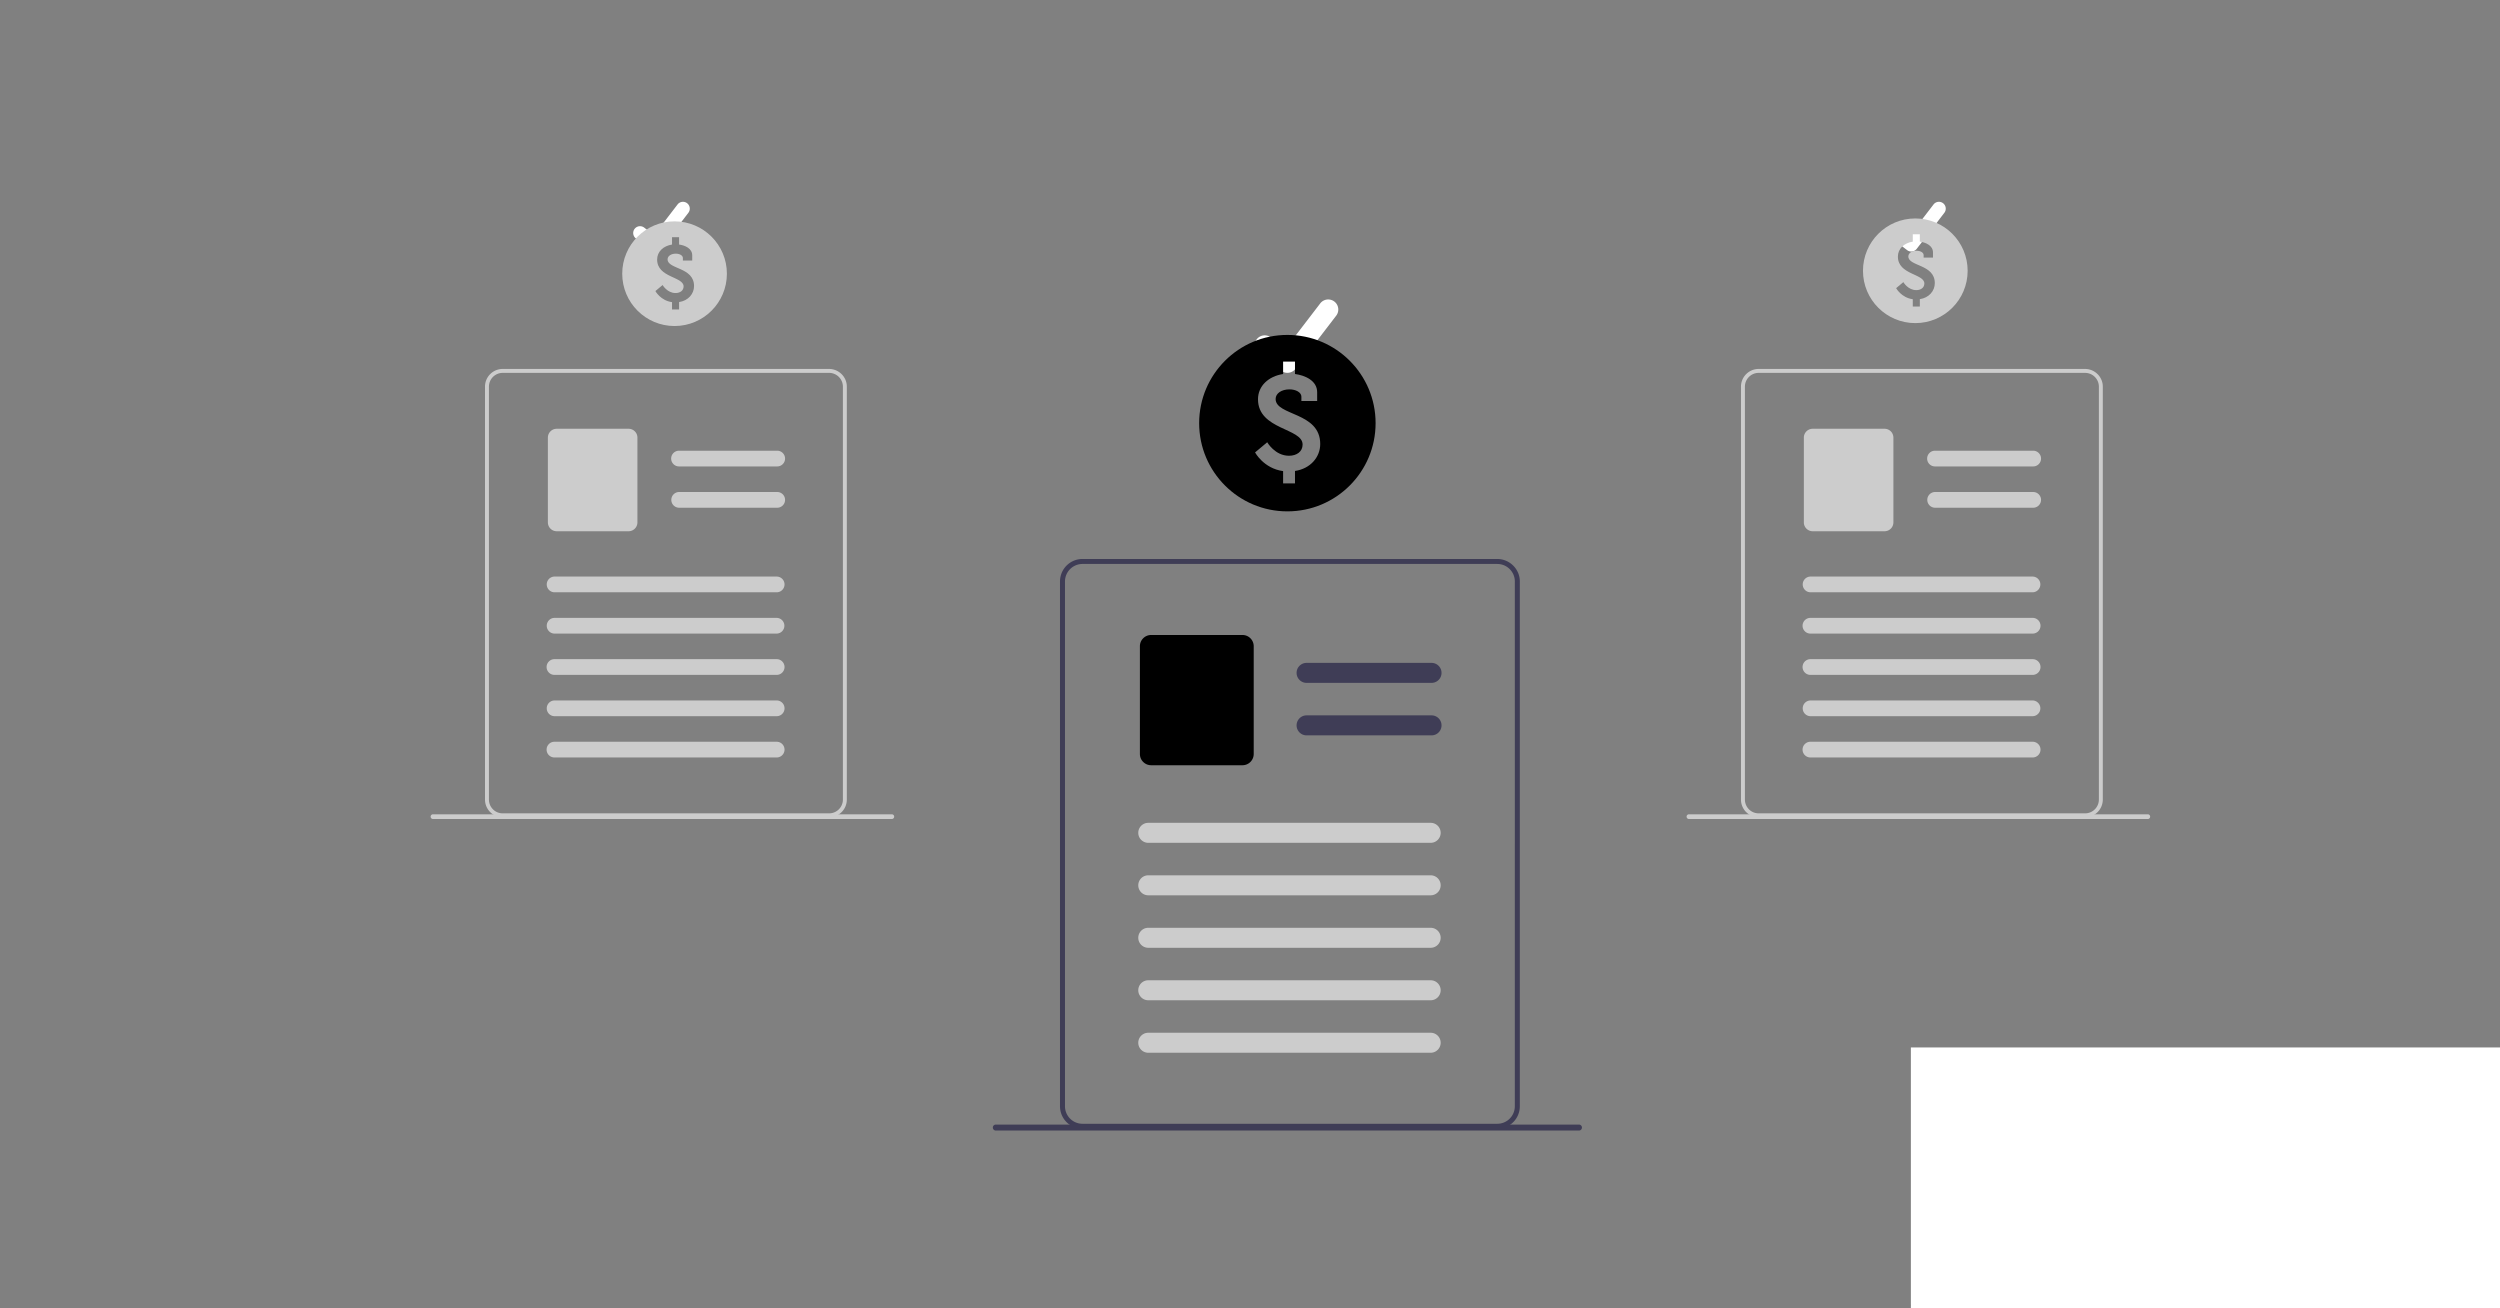 <svg width="836.004" height="437.462" xmlns="http://www.w3.org/2000/svg" data-name="Layer 1">

 <rect width="100%" height="100%" fill="#808080" stroke="none"/>

 <g>
  <title>Layer 1</title>
  <path fill="#3f3d56" d="m507.659,191.57a7.6,7.6 0 0 0 -6.95,-4.65l-138.725,0a7.524,7.524 0 0 0 -7.52,7.52l0,175.5a7.524,7.524 0 0 0 7.52,7.52l138.73,0a7.53,7.53 0 0 0 7.52,-7.52l0,-175.5a7.385,7.385 0 0 0 -0.57,-2.87l-0.005,0zm-1.1,178.37a5.857,5.857 0 0 1 -5.85,5.85l-138.725,0a5.851,5.851 0 0 1 -5.85,-5.849l0,-175.5a5.858,5.858 0 0 1 5.85,-5.85l138.73,0a5.879,5.879 0 0 1 5.43,3.68a6.486,6.486 0 0 1 0.22,0.66a5.801,5.801 0 0 1 0.2,1.51l-0.005,175.499z" data-name="Path 336" id="f152a38b-6c6f-456c-96ce-4c801960ccf2"/>
  <path fill="#3f3d56" d="m478.709,228.355l-41.786,0a3.343,3.343 0 1 1 0,-6.686l41.786,0a3.343,3.343 0 1 1 0,6.686z" data-name="Path 337" id="fabca9b7-6499-499c-b0ba-e512eedfa0e6"/>
  <path fill="#3f3d56" d="m478.709,245.905l-41.786,0a3.343,3.343 0 1 1 0,-6.686l41.786,0a3.343,3.343 0 1 1 0,6.686z" data-name="Path 338" id="b1b2178d-f6c7-4a19-857a-cc93cc70df69"/>
  <path fill="#000000" d="m415.483,255.898l-30.537,0a3.765,3.765 0 0 1 -3.761,-3.761l0,-36.036a3.765,3.765 0 0 1 3.761,-3.761l30.537,0a3.765,3.765 0 0 1 3.761,3.761l0,36.036a3.765,3.765 0 0 1 -3.761,3.761z" data-name="Path 339" id="bd84b5e9-e9c5-4886-bcfd-3c769a5bd20c"/>
  <path fill="#ccc" d="m478.419,281.841l-94.436,0a3.343,3.343 0 0 1 0,-6.686l94.436,0a3.343,3.343 0 1 1 0,6.686z" data-name="Path 340" id="ad20b6ae-6256-4ad3-9ba5-bff6ef303c78"/>
  <path fill="#ccc" d="m478.419,299.391l-94.436,0a3.343,3.343 0 0 1 0,-6.686l94.436,0a3.343,3.343 0 1 1 0,6.686z" data-name="Path 341" id="f5b31b5a-d389-4394-a0c3-430493f21651"/>
  <path fill="#ccc" d="m478.419,316.941l-94.436,0a3.343,3.343 0 0 1 0,-6.686l94.436,0a3.343,3.343 0 1 1 0,6.686z" data-name="Path 342" id="e6b00d4f-f233-434b-82e7-f520ed55a592"/>
  <path fill="#ccc" d="m478.419,334.491l-94.436,0a3.343,3.343 0 0 1 0,-6.686l94.436,0a3.343,3.343 0 1 1 0,6.686z" data-name="Path 343" id="f83e6214-6629-4e95-ad35-3c9b0c78a3d6"/>
  <path fill="#ccc" d="m478.419,352.041l-94.436,0a3.343,3.343 0 0 1 0,-6.686l94.436,0a3.343,3.343 0 1 1 0,6.686z" data-name="Path 344" id="b83f14e7-a754-4235-a578-aebf681d4a1c"/>
  <path fill="#3f3d56" d="m640.004,437.462l195,0a1,1 0 0 0 0,-2l-195,0a1,1 0 0 0 0,2z" data-name="Path 349" id="a38c097c-1c01-4356-80b1-56a89c2c58fa"/>
  <path fill="#fff" d="m430.5,124.68a3.346,3.346 0 0 1 -2.013,-0.669l-0.036,-0.027l-7.582,-5.8a3.369,3.369 0 1 1 4.1,-5.348l4.911,3.766l11.605,-15.14a3.368,3.368 0 0 1 4.722,-0.624l0.001,0.001l-0.072,0.1l0.074,-0.1a3.372,3.372 0 0 1 0.623,4.723l-13.65,17.8a3.37,3.37 0 0 1 -2.68,1.314l-0.003,0.004z" data-name="Path 395" id="b4906b3b-71df-4c7e-84d8-52e6769e6d26"/>
  <path fill="#fff" d="m219.129,84.112a2.268,2.268 0 0 1 -1.364,-0.453l-0.024,-0.018l-5.138,-3.934a2.283,2.283 0 0 1 2.776,-3.624l3.328,2.552l7.864,-10.256a2.282,2.282 0 0 1 3.199,-0.422l0.001,0l-0.049,0.066l0.05,-0.065a2.285,2.285 0 0 1 0.422,3.2l-9.25,12.064a2.283,2.283 0 0 1 -1.816,0.891l0.001,-0.001z" data-name="Path 408" id="a587243e-22a7-4e92-b127-7238b8715868"/>
  <path fill="#ccc" d="m282.731,127.033a5.982,5.982 0 0 0 -5.468,-3.659l-109.161,0a5.92,5.92 0 0 0 -5.917,5.917l0,138.093a5.92,5.92 0 0 0 5.917,5.917l109.161,0a5.925,5.925 0 0 0 5.917,-5.917l0,-138.093a5.81,5.81 0 0 0 -0.449,-2.258zm-0.865,140.352a4.609,4.609 0 0 1 -4.6,4.6l-109.164,0a4.6,4.6 0 0 1 -4.6,-4.6l0,0l0,-138.094a4.609,4.609 0 0 1 4.6,-4.6l109.161,0a4.626,4.626 0 0 1 4.273,2.9a5.108,5.108 0 0 1 0.173,0.519a4.559,4.559 0 0 1 0.158,1.188l-0.001,138.087z" data-name="Path 410" id="b24c2fd4-5735-4a8b-b246-c12b52e11f5f"/>
  <path fill="#ccc" d="m259.949,155.978l-32.88,0a2.63,2.63 0 0 1 0,-5.261l32.879,0a2.631,2.631 0 0 1 0,5.261l0.001,0z" data-name="Path 411" id="f030a160-4767-48dc-a1cd-6e8d6a87c559"/>
  <path fill="#ccc" d="m259.949,169.788l-32.88,0a2.631,2.631 0 0 1 0,-5.261l32.879,0a2.631,2.631 0 0 1 0,5.261l0.001,0z" data-name="Path 412" id="f0576b91-fb67-46c0-9bc8-b0d78fa4e393"/>
  <path fill="#ccc" d="m210.197,177.651l-24.028,0a2.962,2.962 0 0 1 -2.959,-2.959l0,-28.355a2.962,2.962 0 0 1 2.959,-2.959l24.028,0a2.963,2.963 0 0 1 2.959,2.959l0,28.355a2.962,2.962 0 0 1 -2.959,2.959z" data-name="Path 413" id="bb47cdff-cafb-4bb6-bfa7-d7f244c106f8"/>
  <path fill="#ccc" d="m259.719,198.064l-74.307,0a2.631,2.631 0 0 1 0,-5.261l74.307,0a2.63,2.63 0 0 1 0,5.261z" data-name="Path 414" id="b9c4730d-541e-403a-bfc4-7f597a133cff"/>
  <path fill="#ccc" d="m259.719,211.878l-74.307,0a2.631,2.631 0 0 1 0,-5.261l74.307,0a2.631,2.631 0 0 1 0,5.261z" data-name="Path 415" id="b0b4ad5b-1090-4149-ad9f-38443074182d"/>
  <path fill="#ccc" d="m259.719,225.683l-74.307,0a2.63,2.63 0 0 1 0,-5.261l74.307,0a2.63,2.63 0 0 1 0,5.261z" data-name="Path 416" id="a36ae105-a865-43f2-a38b-4a3728e49bb5"/>
  <path fill="#ccc" d="m259.719,239.496l-74.307,0a2.631,2.631 0 0 1 0,-5.261l74.307,0a2.63,2.63 0 0 1 0,5.261z" data-name="Path 417" id="bd69ee89-5535-4e79-aba4-c83b03de0083"/>
  <path fill="#ccc" d="m259.719,253.302l-74.307,0a2.63,2.63 0 0 1 0,-5.261l74.307,0a2.63,2.63 0 1 1 0,5.261z" data-name="Path 418" id="a075ca9b-1e14-49c6-b2ff-3fb4066a82fb"/>
  <path fill="#ccc" d="m144.791,273.877l153.434,0a0.787,0.787 0 0 0 0,-1.574l-153.434,0a0.787,0.787 0 1 0 -0.009,1.574l0.009,0z" data-name="Path 419" id="b99f005d-5535-4af5-95d9-44a7a4f0c0b8"/>
  <path fill="#fff" d="m639.129,84.112a2.268,2.268 0 0 1 -1.364,-0.453l-0.024,-0.018l-5.138,-3.934a2.283,2.283 0 0 1 2.776,-3.624l3.328,2.552l7.864,-10.256a2.282,2.282 0 0 1 3.199,-0.422l0.001,0l-0.049,0.066l0.05,-0.065a2.285,2.285 0 0 1 0.422,3.2l-9.25,12.064a2.283,2.283 0 0 1 -1.816,0.891l0.001,-0.001z" data-name="Path 408" id="a5ae1e6c-de0b-426c-a811-1990f7b7ccda"/>
  <path fill="#ccc" d="m702.731,127.033a5.982,5.982 0 0 0 -5.468,-3.659l-109.161,0a5.92,5.92 0 0 0 -5.917,5.917l0,138.093a5.92,5.92 0 0 0 5.917,5.917l109.161,0a5.925,5.925 0 0 0 5.917,-5.917l0,-138.093a5.81,5.81 0 0 0 -0.449,-2.258zm-0.865,140.352a4.609,4.609 0 0 1 -4.6,4.6l-109.164,0a4.6,4.6 0 0 1 -4.6,-4.6l0,0l0,-138.094a4.609,4.609 0 0 1 4.6,-4.6l109.161,0a4.626,4.626 0 0 1 4.273,2.9a5.108,5.108 0 0 1 0.173,0.519a4.559,4.559 0 0 1 0.158,1.188l-0.001,138.087z" data-name="Path 410" id="e481f25f-f0ef-423d-9e4a-b2d79b6febf5"/>
  <path fill="#ccc" d="m679.948,155.978l-32.88,0a2.63,2.63 0 0 1 0,-5.261l32.879,0a2.631,2.631 0 0 1 0,5.261l0.001,0z" data-name="Path 411" id="a5b052e7-0a6d-48d5-ba9e-291ff1ca3bfd"/>
  <path fill="#ccc" d="m679.948,169.788l-32.88,0a2.631,2.631 0 0 1 0,-5.261l32.879,0a2.631,2.631 0 0 1 0,5.261l0.001,0z" data-name="Path 412" id="bd247f09-cb3d-4df5-9c12-787ea9e72b07"/>
  <path fill="#ccc" d="m630.197,177.651l-24.028,0a2.962,2.962 0 0 1 -2.959,-2.959l0,-28.355a2.962,2.962 0 0 1 2.959,-2.959l24.028,0a2.963,2.963 0 0 1 2.959,2.959l0,28.355a2.962,2.962 0 0 1 -2.959,2.959z" data-name="Path 413" id="b3d7a89f-9ffc-4079-aa15-40ad611f9a98"/>
  <path fill="#ccc" d="m679.719,198.064l-74.307,0a2.631,2.631 0 0 1 0,-5.261l74.307,0a2.631,2.631 0 0 1 0,5.261z" data-name="Path 414" id="e1bf4aca-fc8d-43da-a727-289201e2eac7"/>
  <path fill="#ccc" d="m679.719,211.878l-74.307,0a2.63,2.63 0 0 1 0,-5.261l74.307,0a2.63,2.63 0 0 1 0,5.261z" data-name="Path 415" id="b286f981-abb8-47cd-9209-f09770ef33ad"/>
  <path fill="#ccc" d="m679.719,225.683l-74.307,0a2.63,2.63 0 0 1 0,-5.261l74.307,0a2.63,2.63 0 1 1 0,5.261z" data-name="Path 416" id="ad15bc08-a918-4115-a327-9a31c97a6753"/>
  <path fill="#ccc" d="m679.719,239.496l-74.307,0a2.631,2.631 0 0 1 0,-5.261l74.307,0a2.631,2.631 0 0 1 0,5.261z" data-name="Path 417" id="a508ff04-1989-4f94-915f-90cf16933556"/>
  <path fill="#ccc" d="m679.719,253.302l-74.307,0a2.63,2.63 0 1 1 0,-5.261l74.307,0a2.63,2.63 0 1 1 0,5.261z" data-name="Path 418" id="e65b0501-2d31-4d85-b27f-ea92835ed026"/>
  <path fill="#ccc" d="m564.791,273.877l153.434,0a0.787,0.787 0 0 0 0,-1.574l-153.434,0a0.787,0.787 0 1 0 -0.009,1.574l0.009,0z" data-name="Path 419" id="a3e956aa-8abe-48aa-ba4a-17518f20fda0"/>
  <path fill="#3f3d56" d="m333.004,378.059l195,0a1,1 0 0 0 0,-2l-195,0a1,1 0 0 0 0,2z" data-name="Path 420" id="b01c4841-6b77-41d3-9bc6-bba4643c130f"/>
  <path id="svg_2" d="m225.573,74.023c-9.665,0 -17.5,7.835 -17.5,17.5c0,9.665 7.835,17.5 17.5,17.5c9.665,0 17.5,-7.835 17.5,-17.5c0,-9.665 -7.835,-17.5 -17.5,-17.5zm1.511,26.988l0,2.465l-2.358,0l0,-2.437c-3.869,-0.53 -5.564,-3.709 -5.564,-3.709l2.411,-2.014c0,0 1.536,2.677 4.318,2.677c1.536,0 2.702,-0.822 2.702,-2.227c0,-3.286 -8.849,-2.887 -8.849,-8.981c0,-2.649 2.093,-4.558 4.981,-5.008l0,-2.465l2.358,0l0,2.463c2.013,0.265 4.397,1.325 4.397,3.604l0,1.748l-3.126,0l0,-0.848c0,-0.874 -1.114,-1.457 -2.359,-1.457c-1.589,0 -2.755,0.795 -2.755,1.907c0,3.364 8.849,2.543 8.849,8.928c0.001,2.624 -1.959,4.902 -5.005,5.352l0,0z" fill="#ccc"/>
  <path id="svg_3" d="m640.483,73.048c-9.665,0 -17.5,7.835 -17.5,17.5c0,9.665 7.835,17.5 17.5,17.5c9.665,0 17.5,-7.835 17.5,-17.5c0,-9.665 -7.835,-17.5 -17.5,-17.5zm1.511,26.988l0,2.465l-2.358,0l0,-2.437c-3.869,-0.53 -5.564,-3.709 -5.564,-3.709l2.411,-2.014c0,0 1.536,2.677 4.318,2.677c1.536,0 2.702,-0.822 2.702,-2.227c0,-3.286 -8.849,-2.887 -8.849,-8.981c0,-2.649 2.093,-4.558 4.981,-5.008l0,-2.465l2.358,0l0,2.463c2.013,0.265 4.397,1.325 4.397,3.604l0,1.748l-3.126,0l0,-0.848c0,-0.874 -1.114,-1.457 -2.359,-1.457c-1.589,0 -2.755,0.795 -2.755,1.907c0,3.364 8.849,2.543 8.849,8.928c0.001,2.624 -1.959,4.902 -5.005,5.352l0,0z" fill="#ccc"/>
  <path id="svg_5" d="m430.5,112c-16.293,0 -29.5,13.207 -29.5,29.5c0,16.292 13.207,29.5 29.5,29.5c16.293,0 29.5,-13.208 29.5,-29.5c0,-16.293 -13.207,-29.5 -29.5,-29.5zm2.547,45.494l0,4.155l-3.974,0l0,-4.108c-6.522,-0.893 -9.379,-6.252 -9.379,-6.252l4.064,-3.396c0,0 2.59,4.512 7.279,4.512c2.59,0 4.555,-1.386 4.555,-3.753c0,-5.539 -14.916,-4.867 -14.916,-15.139c0,-4.466 3.528,-7.683 8.397,-8.442l0,-4.155l3.974,0l0,4.152c3.394,0.447 7.413,2.233 7.413,6.075l0,2.947l-5.269,0l0,-1.429c0,-1.473 -1.877,-2.456 -3.976,-2.456c-2.679,0 -4.644,1.34 -4.644,3.215c0,5.671 14.916,4.287 14.916,15.05c0.002,4.423 -3.302,8.263 -8.438,9.022l0,0z" fill="#000000"/>
  <rect id="svg_6" height="110" width="250" y="350.269" x="638.998" fill="#ffffff"/>
 </g>
</svg>